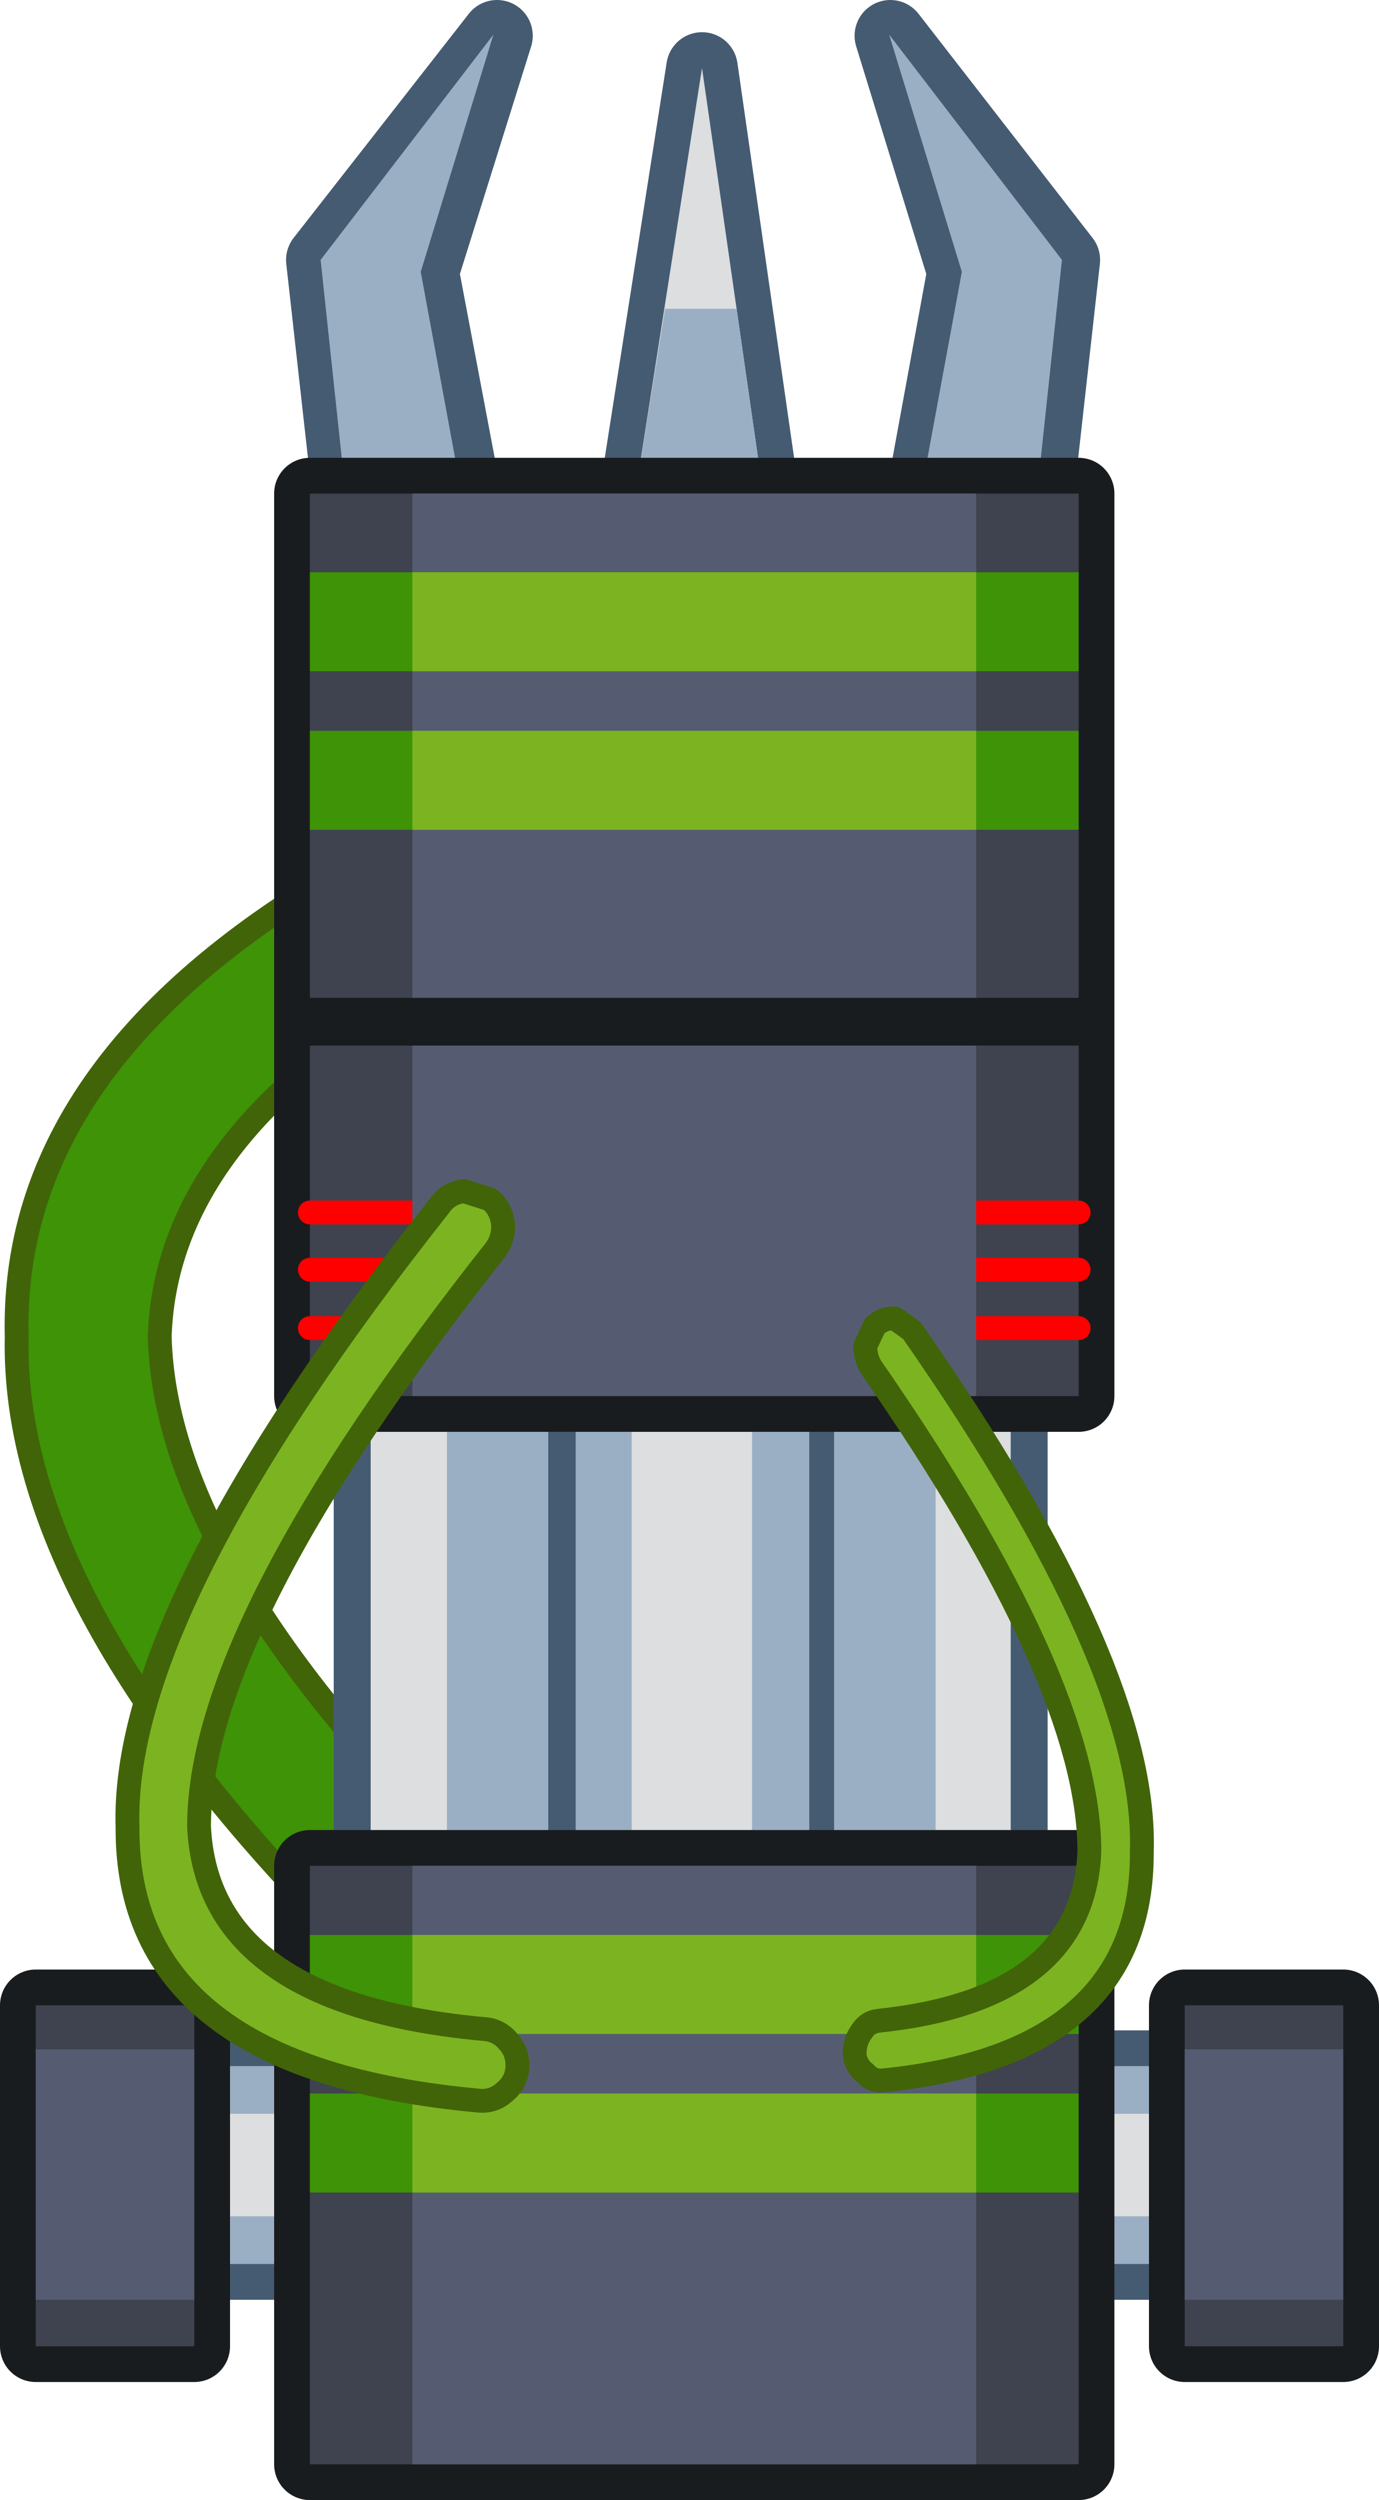 <?xml version="1.0" encoding="UTF-8" standalone="no"?>
<svg xmlns:xlink="http://www.w3.org/1999/xlink" height="104.85px" width="57.85px" xmlns="http://www.w3.org/2000/svg">
  <g transform="matrix(1.0, 0.0, 0.0, 1.0, 28.95, 62.85)">
    <path d="M-10.3 -27.65 Q-9.15 -27.3 -8.55 -26.2 -7.95 -25.1 -8.3 -23.9 -8.7 -22.75 -9.8 -22.15 -21.95 -15.7 -22.25 -6.8 -22.0 2.75 -9.1 15.35 -8.2 16.25 -8.2 17.5 -8.2 18.7 -9.05 19.6 -9.95 20.5 -11.15 20.5 -12.4 20.5 -13.3 19.65 -28.5 4.8 -28.25 -6.8 -28.55 -19.05 -12.6 -27.45 L-10.3 -27.65" fill="#3f9306" fill-rule="evenodd" stroke="none"/>
    <path d="M-10.3 -27.65 L-12.6 -27.45 Q-28.55 -19.05 -28.25 -6.8 -28.5 4.8 -13.3 19.65 -12.4 20.5 -11.15 20.5 -9.95 20.5 -9.05 19.6 -8.2 18.7 -8.2 17.5 -8.2 16.25 -9.1 15.35 -22.0 2.75 -22.25 -6.8 -21.95 -15.7 -9.8 -22.15 -8.7 -22.75 -8.3 -23.9 -7.95 -25.1 -8.55 -26.2 -9.15 -27.3 -10.3 -27.65 Z" fill="none" stroke="#416409" stroke-linecap="round" stroke-linejoin="round" stroke-width="1.0"/>
    <path d="M14.7 -43.0 L15.7 -51.95 8.4 -61.35 11.45 -51.45 9.9 -43.0 14.7 -43.0 Z" fill="none" stroke="#455b72" stroke-linecap="round" stroke-linejoin="round" stroke-width="3.0"/>
    <path d="M-8.1 -61.35 L-11.2 -51.45 -9.6 -43.0 -14.45 -43.0 -15.45 -51.95 -8.1 -61.35 Z" fill="none" stroke="#455b72" stroke-linecap="round" stroke-linejoin="round" stroke-width="3.0"/>
    <path d="M-9.75 -43.05 L-14.55 -43.05 -15.5 -51.95 -8.25 -61.4 -11.3 -51.45 -9.75 -43.05" fill="#9bafc4" fill-rule="evenodd" stroke="none"/>
    <path d="M9.85 -43.05 L14.65 -43.05 15.6 -51.95 8.35 -61.4 11.4 -51.45 9.85 -43.05" fill="#9bafc4" fill-rule="evenodd" stroke="none"/>
    <path d="M-2.5 -40.85 L0.5 -60.0 3.25 -40.85 -2.5 -40.85" fill="#555c72" fill-rule="evenodd" stroke="none"/>
    <path d="M-2.5 -40.85 L0.5 -60.0 3.25 -40.85 -2.5 -40.85 Z" fill="none" stroke="#455b72" stroke-linecap="round" stroke-linejoin="round" stroke-width="3.0"/>
    <path d="M-2.5 -40.85 L0.5 -60.0 3.25 -40.85 -2.5 -40.85" fill="#dcdee0" fill-rule="evenodd" stroke="none"/>
    <path d="M3.25 -40.9 L-2.5 -40.9 -1.05 -49.9 1.95 -49.9 3.25 -40.9" fill="#9bafc4" fill-rule="evenodd" stroke="none"/>
    <path d="M-6.05 -40.5 L-6.05 30.3 -13.45 30.3 -13.45 -40.5 -6.05 -40.5 M-4.9 -40.5 L4.95 -40.5 4.95 30.3 -4.9 30.3 -4.9 -40.5 M13.5 -40.5 L13.5 30.3 6.1 30.3 6.1 -40.5 13.5 -40.5" fill="none" stroke="#455b72" stroke-linecap="round" stroke-linejoin="round" stroke-width="3.0"/>
    <path d="M6.05 -40.5 L6.05 30.25 13.45 30.25 13.45 -40.5 6.05 -40.5" fill="#dcdee0" fill-rule="evenodd" stroke="none"/>
    <path d="M6.05 -40.5 L6.05 30.3 10.3 30.3 10.3 -40.5 6.05 -40.5" fill="#9bafc4" fill-rule="evenodd" stroke="none"/>
    <path d="M-6.0 -40.5 L-6.0 30.25 -13.4 30.25 -13.4 -40.5 -6.0 -40.5" fill="#dcdee0" fill-rule="evenodd" stroke="none"/>
    <path d="M-5.95 -40.5 L-5.95 30.3 -10.2 30.3 -10.2 -40.5 -5.95 -40.5" fill="#9bafc4" fill-rule="evenodd" stroke="none"/>
    <path d="M5.0 -40.5 L5.0 30.25 -4.8 30.25 -4.8 -40.5 5.0 -40.5" fill="#9bafc4" fill-rule="evenodd" stroke="none"/>
    <path d="M2.6 -40.5 L2.6 30.25 -2.45 30.25 -2.45 -40.5 2.6 -40.5" fill="#dcdee0" fill-rule="evenodd" stroke="none"/>
    <path d="M19.55 32.1 L-19.55 32.1 -19.55 23.8 19.55 23.8 19.55 32.1 Z" fill="none" stroke="#455b72" stroke-linecap="round" stroke-linejoin="round" stroke-width="3.0"/>
    <path d="M19.55 32.1 L-19.55 32.1 -19.55 23.8 19.55 23.8 19.55 32.1" fill="#9bafc4" fill-rule="evenodd" stroke="none"/>
    <path d="M19.55 30.1 L-19.55 30.1 -19.55 25.8 19.55 25.8 19.55 30.1" fill="#dcdee0" fill-rule="evenodd" stroke="none"/>
    <path d="M-15.95 15.4 L16.3 15.4 16.3 40.5 -15.95 40.5 -15.95 15.4 Z" fill="none" stroke="#191c1e" stroke-linecap="round" stroke-linejoin="round" stroke-width="3.0"/>
    <path d="M-15.95 15.4 L16.3 15.4 16.3 40.5 -15.95 40.5 -15.95 15.4" fill="#3f434f" fill-rule="evenodd" stroke="none"/>
    <path d="M-11.65 15.4 L12.0 15.4 12.0 40.5 -11.65 40.5 -11.65 15.4" fill="#555c72" fill-rule="evenodd" stroke="none"/>
    <path d="M-20.8 21.25 L-20.8 35.55 -27.45 35.55 -27.45 21.25 -20.8 21.25 Z" fill="none" stroke="#191c1e" stroke-linecap="round" stroke-linejoin="round" stroke-width="3.0"/>
    <path d="M-20.8 21.25 L-20.8 35.55 -27.45 35.55 -27.45 21.25 -20.8 21.25" fill="#3f434f" fill-rule="evenodd" stroke="none"/>
    <path d="M-20.8 23.1 L-20.8 33.6 -27.45 33.6 -27.45 23.1 -20.8 23.1" fill="#555c72" fill-rule="evenodd" stroke="none"/>
    <path d="M27.4 21.25 L27.4 35.55 20.75 35.55 20.75 21.25 27.4 21.25 Z" fill="none" stroke="#191c1e" stroke-linecap="round" stroke-linejoin="round" stroke-width="3.0"/>
    <path d="M27.4 21.25 L27.4 35.55 20.75 35.55 20.75 21.25 27.4 21.25" fill="#3f434f" fill-rule="evenodd" stroke="none"/>
    <path d="M27.4 23.1 L27.4 33.6 20.75 33.6 20.75 23.1 27.4 23.1" fill="#555c72" fill-rule="evenodd" stroke="none"/>
    <path d="M-15.95 -42.15 L16.3 -42.15 16.3 -4.3 -15.95 -4.3 -15.95 -42.15 Z" fill="none" stroke="#191c1e" stroke-linecap="round" stroke-linejoin="round" stroke-width="3.0"/>
    <path d="M-15.95 -42.15 L16.3 -42.15 16.3 -4.3 -15.95 -4.3 -15.95 -42.15" fill="#3f434f" fill-rule="evenodd" stroke="none"/>
    <path d="M-15.95 -7.15 L16.3 -7.15 M-15.95 -12.0 L16.3 -12.0 M-15.95 -9.6 L16.3 -9.6" fill="none" stroke="#ff0000" stroke-linecap="round" stroke-linejoin="round" stroke-width="1.0"/>
    <path d="M-11.65 -42.15 L12.0 -42.15 12.0 -4.3 -11.65 -4.3 -11.65 -42.15" fill="#555c72" fill-rule="evenodd" stroke="none"/>
    <path d="M16.3 29.1 L-15.95 29.1 -15.95 24.95 16.3 24.95 16.3 29.1 M16.3 22.45 L-15.95 22.45 -15.95 18.3 16.3 18.3 16.3 22.45" fill="#3f9306" fill-rule="evenodd" stroke="none"/>
    <path d="M12.0 22.45 L-11.65 22.45 -11.65 18.3 12.0 18.3 12.0 22.45 M12.0 29.1 L-11.65 29.1 -11.65 24.95 12.0 24.95 12.0 29.1" fill="#7cb421" fill-rule="evenodd" stroke="none"/>
    <path d="M16.3 -34.7 L-15.95 -34.7 -15.95 -38.85 16.3 -38.85 16.3 -34.7 M16.3 -28.05 L-15.95 -28.05 -15.95 -32.2 16.3 -32.2 16.3 -28.05" fill="#3f9306" fill-rule="evenodd" stroke="none"/>
    <path d="M12.0 -28.05 L-11.65 -28.05 -11.65 -32.2 12.0 -32.2 12.0 -28.05 M12.0 -34.7 L-11.65 -34.7 -11.65 -38.85 12.0 -38.85 12.0 -34.7" fill="#7cb421" fill-rule="evenodd" stroke="none"/>
    <path d="M-15.95 -20.0 L16.3 -20.0" fill="none" stroke="#191c1e" stroke-linecap="round" stroke-linejoin="round" stroke-width="2.0"/>
    <path d="M-10.5 -12.3 Q-10.15 -12.8 -9.5 -12.9 L-8.4 -12.55 Q-7.95 -12.2 -7.85 -11.55 -7.8 -10.95 -8.15 -10.45 -20.6 5.3 -20.6 13.75 -20.25 21.2 -8.6 22.25 -8.0 22.3 -7.6 22.8 -7.2 23.25 -7.25 23.9 -7.3 24.5 -7.8 24.9 -8.25 25.3 -8.85 25.25 -23.65 23.9 -23.6 13.8 -23.9 4.65 -10.5 -12.3" fill="#7cb421" fill-rule="evenodd" stroke="none"/>
    <path d="M-10.5 -12.3 Q-23.9 4.65 -23.6 13.8 -23.65 23.9 -8.85 25.25 -8.25 25.3 -7.8 24.9 -7.3 24.5 -7.25 23.9 -7.2 23.25 -7.6 22.8 -8.0 22.3 -8.6 22.25 -20.25 21.2 -20.6 13.75 -20.6 5.3 -8.15 -10.45 -7.8 -10.95 -7.85 -11.55 -7.95 -12.2 -8.4 -12.55 L-9.5 -12.9 Q-10.15 -12.8 -10.5 -12.3 Z" fill="none" stroke="#416409" stroke-linecap="round" stroke-linejoin="round" stroke-width="1.0"/>
    <path d="M9.3 -7.05 L8.6 -7.55 Q8.15 -7.6 7.75 -7.25 L7.35 -6.4 Q7.35 -5.9 7.6 -5.5 16.75 7.7 16.75 14.8 16.5 21.0 7.9 21.9 7.45 21.95 7.2 22.35 6.9 22.75 6.9 23.3 6.95 23.8 7.35 24.1 7.65 24.45 8.1 24.4 19.0 23.3 18.95 14.8 19.2 7.15 9.3 -7.05" fill="#7cb421" fill-rule="evenodd" stroke="none"/>
    <path d="M9.3 -7.05 Q19.2 7.15 18.95 14.8 19.0 23.3 8.1 24.4 7.65 24.45 7.35 24.1 6.95 23.8 6.9 23.3 6.9 22.75 7.2 22.35 7.45 21.95 7.9 21.9 16.5 21.0 16.75 14.8 16.75 7.7 7.6 -5.5 7.35 -5.9 7.35 -6.4 L7.75 -7.25 Q8.15 -7.6 8.6 -7.55 L9.3 -7.05 Z" fill="none" stroke="#416409" stroke-linecap="round" stroke-linejoin="round" stroke-width="1.0"/>
  </g>
</svg>

